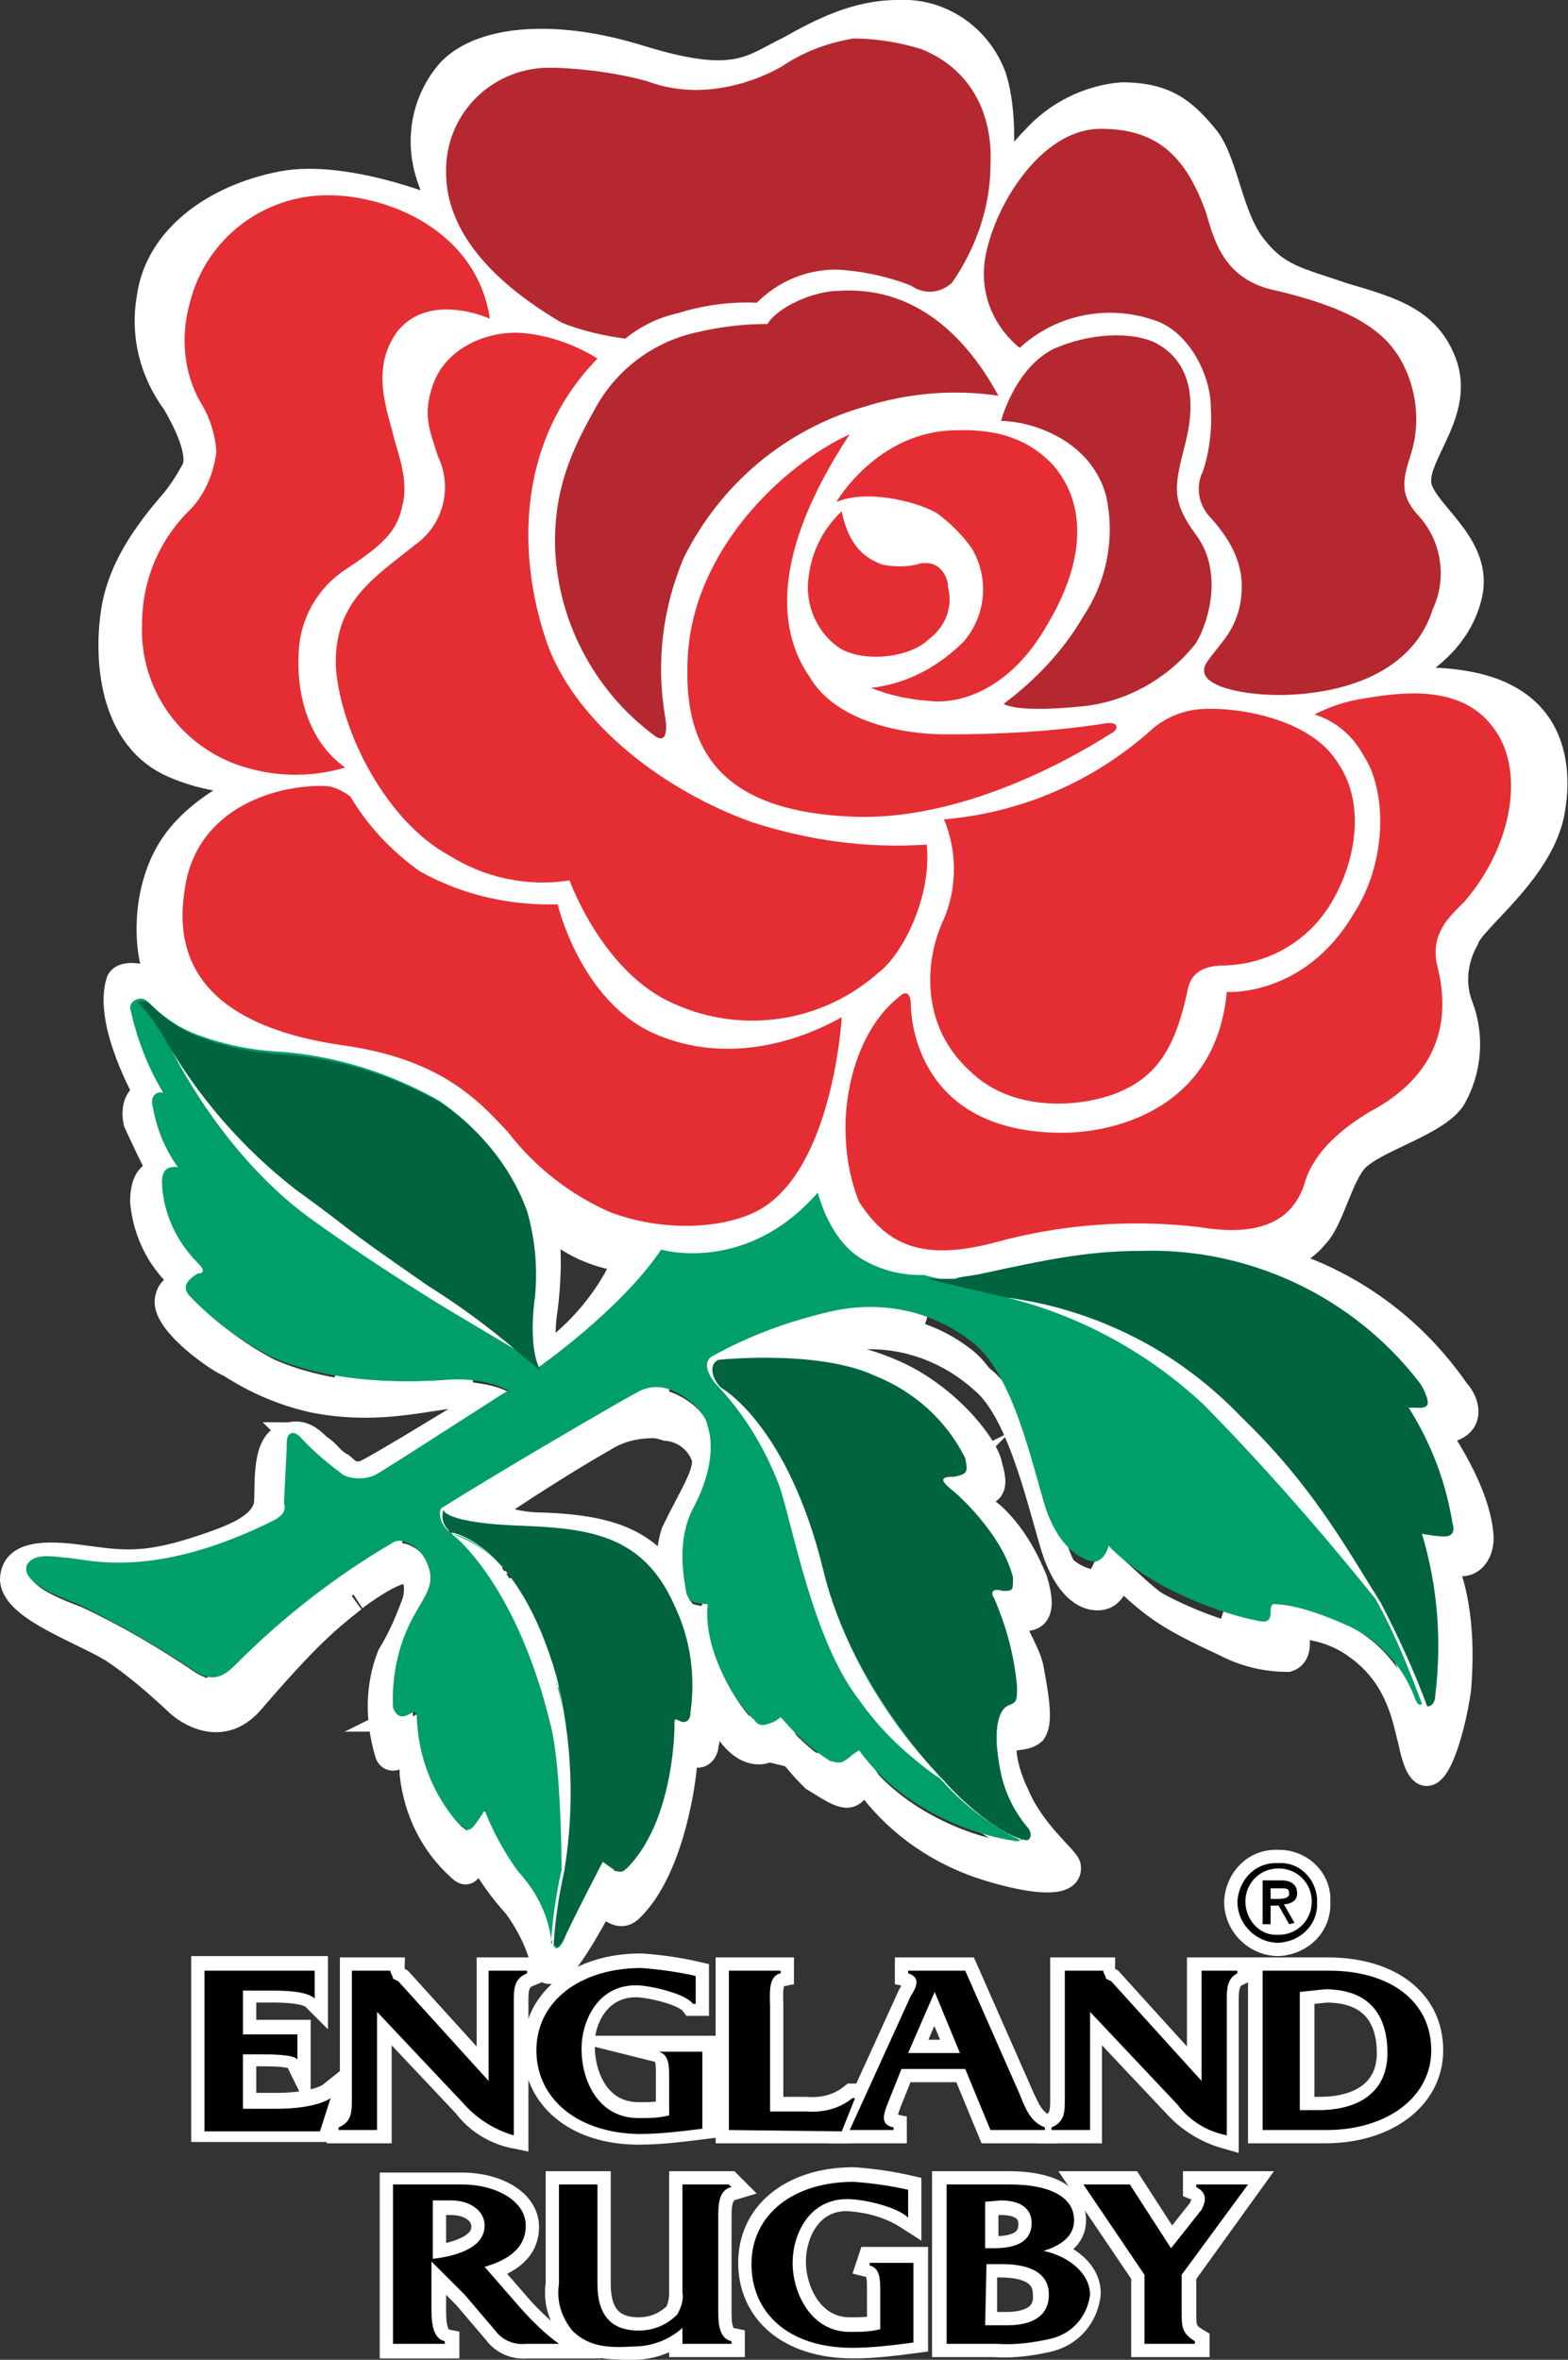 <?xml version="1.0" encoding="utf-8"?>
<!-- Generator: Adobe Illustrator 26.0.2, SVG Export Plug-In . SVG Version: 6.00 Build 0)  -->
<svg version="1.1" id="Calque_1" xmlns="http://www.w3.org/2000/svg" xmlns:xlink="http://www.w3.org/1999/xlink" x="0px" y="0px"
	 width="118.1px" height="177.7px" viewBox="0 0 118.1 177.7" style="enable-background:new 0 0 118.1 177.7;" xml:space="preserve"
	>
<rect x="0" y="0" width="118.1" height="177.7" fill="#333333" stroke="none"/>
<style type="text/css">
	.st0{fill:none;stroke:#FFFFFF;stroke-width:2;stroke-miterlimit:10;}
	.st1{fill:#FFFFFF;}
	.st2{fill:#009E6A;}
	.st3{fill:#B5282F;}
	.st4{fill:#E52E33;}
	.st5{fill:#00643F;}
</style>
<path class="st0" d="M97.1,144.9h0.4l-0.8-1.4c0.4,0,1-0.2,1-0.8c0-0.8-0.6-1-1.2-1h-1.4v3.3h0.6v-1.4h0.6L97.1,144.9z M95.7,143
	v-0.8h0.8c0.4,0,0.6,0,0.6,0.4s-0.6,0.4-1,0.4L95.7,143L95.7,143z"/>
<path class="st0" d="M99.2,143.2c0.1-1.5-1.1-2.8-2.7-2.9c-0.1,0-0.2,0-0.2,0c-1.7-0.1-3,1.2-3.1,2.9l0,0c0,1.7,1.4,3.1,3.1,3.1
	C98,146.2,99.3,144.9,99.2,143.2L99.2,143.2z M93.8,143.2c0-1.3,1-2.5,2.3-2.5c0.1,0,0.1,0,0.2,0c1.4,0,2.5,1.1,2.5,2.5
	s-1.1,2.5-2.5,2.5c-1.3,0-2.5-1-2.5-2.3C93.8,143.3,93.8,143.3,93.8,143.2z"/>
<path class="st0" d="M18.3,158.7v-4.1h1.4c0.6,0,2.5,0,2.7,0.4v-1.9h-4.1v-3.3h2.1c0.8,0,2.7,0,3.3,0.6v-2.1h-8.3v12h8.7l0.8-2.5
	c0,0-1,0.8-4.1,0.8h-2.5C18.3,158.6,18.3,158.7,18.3,158.7z"/>
<path class="st0" d="M38.8,160.8v-10.1c0-0.8,0-1.7,1-2.1v-0.2h-2.9v8.3l-6.8-7.5l-0.4-0.2c0-0.2-0.2-0.4-0.2-0.6h-2.9v9.7
	c0,0.8,0,1.7-1,2.1v0.2h2.9v-8.9l6.6,7C36,159.7,37.3,160.5,38.8,160.8z"/>
<path class="st0" d="M47.9,149.4c1,0,3.7,0.6,4.3,1.4h0.2v-2.1c-1.3-0.3-2.7-0.5-4.1-0.6c-4.6,0-7.9,2.5-7.9,6.2
	c0,3.5,2.9,6.2,7.7,6.2c1.6,0,3.2-0.2,4.8-0.4v-5.8h-3.3c0.8,0.2,0.8,1,0.8,1.9v2.9c-0.8,0.2-1.5,0.2-2.3,0.2
	c-3.1,0-4.3-2.9-4.3-5.2C43.7,152.1,45,149.4,47.9,149.4z"/>
<path class="st0" d="M58.8,148.6v-0.2h-3.9v12h8.5l1-2.5h-0.2c-1,0.8-2.2,1.1-3.5,1H58V151C58,150.3,57.8,148.8,58.8,148.6z"/>
<path class="st0" d="M64,160.4h3.3v-0.2c-1-0.2-0.8-0.8-0.4-1.9l1-2.5h4.8l1.9,4.6h4.1v-0.2c-1-0.4-1.4-1.4-1.9-2.5l-4.1-9.3h-4.3
	v0.2c1,0.2,0.6,1,0.2,1.7L64,160.4z M70.4,150l1.9,4.6h-3.9L70.4,150z"/>
<path class="st0" d="M82,151.5l6.6,7c1,1.1,2.3,1.9,3.7,2.3v-10.1c0-0.8,0-1.7,0.8-2.1v-0.2h-2.7v8.3l-6.8-7.5l-0.4-0.2
	c0-0.2-0.2-0.4-0.2-0.6h-2.9v9.7c0,0.8,0,1.7-1,2.1v0.2H82V151.5z"/>
<path class="st0" d="M100,148.4h-5v12h4.8c4.6,0,7.9-2.5,7.9-6C107.7,150.7,104.6,148.4,100,148.4z M99.4,158.9H98V150l1.9-0.2
	c3.3,0,4.8,1.9,4.8,4.8S102.5,158.9,99.4,158.9z"/>
<path class="st0" d="M39.2,173.9l-2.7-3.1c1.4-0.4,3.1-1.2,3.1-3.1s-2.3-3.1-4.8-3.1h-5.2v12h4v-0.2c-1-0.2-1-1.7-1-2.5v-3.5
	l2.5,2.5l2.3,2.7c0.5,0.7,1.4,1.1,2.3,1h2.5C41.1,175.8,40.1,174.9,39.2,173.9z M32.6,170.1v-4.3H34c1.2,0,2.5,0.6,2.5,1.9
	C36.5,169.3,34.2,169.9,32.6,170.1z"/>
<path class="st0" d="M55.1,164.7l-0.2-0.2h-3.5v8.1c0,0.6-0.1,1.2-0.4,1.7c-0.8,0.8-1.8,1.2-2.9,1.2c-2.1,0-3.1-1.2-3.1-3.5v-7.5
	h-2.9v7.5c-0.2,1.3,0.2,2.5,1,3.5c1.2,1.2,2.9,1.2,4.6,1.2c1.4,0,2.7-0.5,3.7-1.4v1.2h3.7v-0.2c-1-0.2-1-1.4-1-2.3v-7
	C54.1,166.2,54.1,165,55.1,164.7z"/>
<path class="st0" d="M65.5,170.5c0.8,0.2,0.8,1,0.8,1.9v2.9c-0.8,0.2-1.5,0.2-2.3,0.2c-2.9,0-4.3-2.9-4.3-5.2c0-2.1,1.2-4.8,4.1-4.8
	c1.6,0.1,3.2,0.5,4.6,1.4v-2.1c-1.3-0.3-2.7-0.5-4.1-0.6c-4.6,0-7.7,2.5-7.7,6.2c0,3.5,2.7,6.2,7.7,6.2c1.5,0,3.1-0.2,4.6-0.4v-6
	h-3.3L65.5,170.5L65.5,170.5z"/>
<path class="st0" d="M78.5,169.5c1.2-0.4,2.3-1,2.3-2.3c0-1.9-2.1-2.7-4.8-2.7h-4.8v12h3.7c1.4,0.1,2.8-0.1,4.1-0.4
	c1.6-0.4,2.7-1.7,2.9-3.3C82,171.2,80.4,169.9,78.5,169.5z M74.2,165.8h1.2c1.2,0,2.3,0.4,2.3,1.7c0,1.7-1.7,1.9-2.9,1.9h-0.6V165.8
	z M75.8,175.1h-1.7v-4.6h1.2c1.7,0,3.5,0.4,3.5,2.3C78.9,174.5,77.5,175.1,75.8,175.1z"/>
<path class="st0" d="M94,164.5h-3.9v0.2c1,0.4,0.6,1.2,0.4,1.7l-2.3,2.9l-3.1-4.8h-3.5l4.6,6.8v5.2h3.9v-0.2c-1-0.6-1-1-1-2.3v-2.7
	L94,164.5z"/>
<path class="st0" d="M116.8,61.4c0.4-1.9,0.8-6.2-2.7-8.5c-3.7-2.5-10.4-1.4-10.4-1.4s6-1.7,7-7c0.6-3.7-3.7-6-3.9-8.1
	c-0.2-2.3,3.3-5.4,1.9-9.1c-1.2-3.1-3.7-3.9-7.5-5c-3.5-1.2-5-1.4-6.8-3.7s-2.1-6.2-3.5-8.1c-1.7-2.1-3.1-3.3-6.4-3.3
	c-2.5,0.2-4.9,1.4-6.6,3.3c-1.4,1.4-2.4,3.1-2.9,5c0,0,1-6-0.2-9.7c-1.1-3-4-5-7.2-4.8c-3.1,0-5.8,1.4-8.1,2.7
	c-2.9,1.4-4,2.9-11,0.8c-7.2-2.3-12.6-1.4-14.7,1c-1.6,1.9-2.2,4.4-1.7,6.8c0.3,1.4,0.9,2.7,1.7,3.9c0,0-7.5-3.3-12.6-2.3
	s-9.3,4.1-9.9,8.5c-0.5,2.8,0.2,5.6,1.9,7.9c1,1.7,2.1,4.1,1.4,5.2c-0.5,0.9-1,1.7-1.7,2.5c-2.5,2.9-3.9,5.4-4.3,8.1
	c-0.4,2.5-0.6,9.1,4.3,11.4c2.2,1,4.6,1.4,7,1.2c0,0-4.8,1.7-7,5.2s-1.9,8.5-0.6,10.4c-0.8-0.6-2.9-1.2-3.3-0.4
	c-1,3.1,2.1,8.5,2.1,8.5c-0.8,0.2-1,1.2-0.8,2.1c0.6,1.3,1.2,2.6,1.9,3.9c-1.2-0.2-1.4,1.2-1.4,2.1c0.2,2.2,1.2,4.3,2.9,5.8
	c0.4,0.6-0.8,0.4-1,1.4c-0.6,1.7,3.9,4.8,4.6,5c2,1.3,4.1,2.2,6.4,2.7c5.2,1,8.9-0.4,11.4-0.4c1.4,0.2,0.8,1,0.8,1
	c-0.4,0.2-7.5,4.6-8.5,5c-1,0.2-1.2-0.2-1.7-0.6c-0.8-0.4-1-1-1.7-1.4c-0.8-0.8-1.4-1.2-2.5-0.8c-1.7,0.6-1.2,4.1-1.4,5.2
	c-0.4,1.5-2.1,2.3-5.2,3.3c-4.3,1.4-6,1-9.1,0.6S1,117.3,1,119c0.2,2.1,5,3.7,7.5,5.2c1.8,1.2,3.4,2.6,5,4.1c0,0,2.9,2.7,5.4-0.2
	c4.3-5,5.8-6.2,7.7-7.7c-0.6,0.4,2.9-2.3,3.9-2.1c1.4,0.2,0.8,2.3,0.8,2.3c-0.5,1.4-1.1,2.8-1.9,4.1c-0.9,2.3-0.9,4.8-0.2,7.2
	c0.2,1,1.2,0,1.7-0.2c0.2-0.2,0.2,1.4,0.2,1.9c0.3,2.7,1.5,5.2,3.5,7c0.6,0.6,0.6,0.2,1-0.2c0.2-0.3,0.3-0.6,0.4-1
	c0.8,1.5,1.8,2.9,2.9,4.1c0.8,1.1,1.5,2.4,1.9,3.7c0.2,0.8,0.2,1.2,0.6,1.2h0.4c1-0.4,3.5-5.2,3.5-5.2c0.8,0.6,1.4,1.2,2.1,0.6
	c3.3-3.1,4.1-10.4,4.1-11c0-0.8,0.2-1.2,0.6-0.8c0.4,0.2,0.8,0.2,1-0.4c0.3-1.6,0.4-3.2,0.2-4.8l1,2.5c0.6,1.4,1.9,2.9,3.3,2.5
	c0.5-0.2,1-0.5,1.4-0.8c0.6,1.1,1.4,2,2.3,2.9c1,0.6,2.1,1.4,2.7,1.2c0.6-0.2,1-1.4,1-1.4c1.9,2.9,4.7,5.1,7.9,6.4
	c1.9,0.8,7.9,2.5,7.5,0.4c-0.2-0.6-2.7-2.5-3.9-5.4c-0.6-1.2-1.2-3.3-0.8-3.9s1.4-0.2,2.1-0.8c0.4-0.6,0.4-1.7-0.2-4.8
	c-0.2-1.2-2.1-4.1-1.4-3.9c1.7,0.4,2.5,0,1.7-2.7c-0.7-1.7-1.6-3.3-2.9-4.6c-1-1-2.9-1.9-1.9-1.9c1-0.2,2.1,0.2,1.4-2.1
	c-0.2-1.4-3.1-5.2-7.2-7c-2.9-1.3-6-1.7-9.1-1.4c1.7-0.5,3.4-0.9,5.2-1.2c3.8-0.7,7.7,0.5,10.6,3.1c3.1,2.5,4.6,10.4,5.6,13.2
	c1.5,3.9,3.5,3.1,3.5,3.1c0.8-0.2,1.2-1.7,1.2-1.7c2.5,2.3,3.3,3.1,7.9,5.2c1.5,0.8,3.1,1.2,4.8,1.2c1.2-0.4,0.4-2.5,0.4-2.5
	c1.8,0,3.6,0.6,5,1.7c3.1,2.3,3.5,5.6,3.9,7c1.2,6,3.1-0.8,3.5-3.9c0.6-7-1.4-10.1-1.4-10.1c0.5,0.3,1.1,0.5,1.7,0.6
	c0.8,0,1.4-0.8,1.4-1.9c-0.2-3.9-3.9-8.7-3.9-8.7c0.6,0.3,1.2,0.4,1.9,0.4c1.4-0.6,0.8-2.1,0.2-2.7c-3.3-4.8-8.1-8.3-13.7-9.9
	c1.2-0.3,2.3-0.9,3.1-1.9c1.2-1.2,1.9-5,3.3-6c1.7-1.4,5.8-2.5,7-4.3c1.2-2.1,1.4-4.6,0.6-6.8c-0.7-1.7-0.5-3.6,0.4-5.2
	C110.8,69.3,115.8,65.8,116.8,61.4z M50.6,119.2c-1.9-2.9-4.3-4.1-9.7-4.3c-1.5,0-3-0.3-4.3-1c4.6-3.1,7.5-4.8,8.9-5.6
	c1.1-0.7,2.4-1,3.7-1c0.3,0,0.7,0.1,1,0.2c1.3,0.1,2.5,1,2.9,2.3c0.2,1.2-1,2.9-2.3,5.6C50.4,116.6,50.4,117.9,50.6,119.2z
	 M41.7,146.5L41.7,146.5c0.1-1.9,0.4-3.8,0.8-5.6c0,0,0-7.5-0.8-10.8c-1.5-6.3-3.7-10.2-5.4-12.3c1.7,2.2,3.9,6,5.4,12.3
	c0.8,3.3,0.8,10.8,0.8,10.8c0.5-3.1,0.6-6.2,0.2-9.3c0-1.1-0.2-2.1-0.4-3.2c-0.1-0.4-0.1-0.9-0.2-1.3c1,4.5,1.2,9.2,0.4,13.8
	C42.1,142.7,41.8,144.6,41.7,146.5z M34,115.5c1.5,0.5,2.8,1.4,3.8,2.6l0,0C36.8,116.9,35.5,116,34,115.5z M41.9,126.9
	c0-0.1,0-0.2-0.1-0.3v-0.4c-0.8-2.6-1.9-5-3.4-7.3c1.6,2.2,2.7,4.7,3.4,7.3c0.1,0.3,0.1,0.5,0.2,0.8L41.9,126.9z M38.1,118.3
	c0,0.1,0.1,0.1,0.1,0.2C38.2,118.4,38.1,118.4,38.1,118.3z M37.4,117.6l0.2,0.2L37.4,117.6z M40.8,91.5c1.6,1.9,3.9,3,6.4,3.3
	c-1.3,3-3.5,5.6-6.2,7.5c-0.2-1.2-0.2-2.5,0-3.7C41.2,97.1,41.5,93.5,40.8,91.5z M12.5,82.6h-0.2C12.3,82.5,12.4,82.5,12.5,82.6z
	 M40.8,103.3c-0.8-1.4-0.6-4.1-0.4-5.6c0.2-2.2,0-4.3-0.6-6.4c-1.3-3.3-3.5-6.1-6.4-8.1c-1.3-0.9-2.7-1.5-4.2-2
	c1.5,0.5,2.9,1.2,4.2,2c2.9,2,5.2,4.8,6.4,8.1c0.6,2.1,0.8,4.2,0.6,6.4C40.2,99.1,40,101.8,40.8,103.3z M50.2,94.4
	c0.2,0.1,0.4,0.1,0.6,0.1C50.6,94.4,50.4,94.4,50.2,94.4z M62,90c0,0,0.8,3.5,3.3,5c0.8,0.5,1.7,0.9,2.7,1.1c-1-0.1-1.9-0.5-2.7-1.1
	C62.8,93.5,62,90.1,62,90z M15.4,78.2c0.6,0.2,1.2,0.4,1.9,0.6C16.6,78.7,16,78.5,15.4,78.2c-1.5-0.5-2.8-1.3-3.9-2.5l0,0
	C12.5,76.9,13.9,77.8,15.4,78.2z M33.8,104.1c-2.9,0.2-5.8,0.1-8.6-0.3C28,104.2,30.9,104.3,33.8,104.1c0.6-0.1,1.2-0.1,1.8,0
	C35,104,34.4,104,33.8,104.1z M25.9,111.3c0.2,0.1,0.5,0.2,0.7,0.2C26.4,111.5,26.1,111.4,25.9,111.3c-1.2-0.9-2.3-1.8-3.3-2.9
	c-0.2-0.2-0.3-0.2-0.4-0.3c0.2,0,0.3,0.1,0.4,0.3C23.6,109.5,24.7,110.5,25.9,111.3z M29.7,116.3c-4.3,2.5-8.3,5.6-11.8,9.1
	c-0.5,0.7-1.3,1.1-2.2,1.1c1,0.2,1.6-0.5,2.2-1.1C21.4,121.8,25.4,118.8,29.7,116.3c0.2-0.1,0.4-0.1,0.6-0.1
	C30.1,116.2,29.9,116.2,29.7,116.3z M30.2,129.4c0.3,0,0.5-0.1,0.7-0.3C31,129,31,129,31.1,129c-0.1,0-0.1,0-0.2,0.1
	C30.7,129.2,30.4,129.3,30.2,129.4z M35.7,137.6c-0.2,0.2-0.3,0.3-0.5,0.3C35.4,137.9,35.6,137.8,35.7,137.6
	c0.3-0.4,0.6-0.8,0.8-1.2l0,0C36.3,136.8,36,137.2,35.7,137.6L35.7,137.6z M42.5,146.1L42.5,146.1c0.4-1,2.9-5.8,2.9-5.8l0,0
	C45.4,140.3,42.9,145.1,42.5,146.1L42.5,146.1z M45.6,140.5c0.1,0.1,0.1,0.1,0.2,0.1C45.7,140.6,45.7,140.6,45.6,140.5z M47.3,140.7
	L47.3,140.7c3.3-3.3,3.5-9.7,3.5-10.6l0,0C50.8,131,50.6,137.4,47.3,140.7z M52,129.1c0,0.1,0,0.2-0.1,0.3
	C52,129.4,52,129.3,52,129.1c0.3-2.8-0.1-5.6-1.2-8.1c-2.3-5.2-6.2-5.8-11.4-6c-6-0.2-6-1.2-6-1.2c-0.1,0.5,0,1.1,0.4,1.5
	c-0.4-0.4-0.5-1-0.4-1.5c4.6-2.9,13.9-8.3,14.7-8.7c0.6-0.5,1.5-0.6,2.2-0.3c-0.7-0.2-1.5-0.1-2.2,0.3c-0.8,0.4-10.1,5.8-14.7,8.7
	c0,0,0.2,1,6,1.2c5.2,0.2,9.1,0.8,11.4,6c0.9,1.9,1.4,3.9,1.4,6C52.2,127.7,52.1,128.4,52,129.1L52,129.1z M52.8,121
	c0.2,0.1,0.5,0.1,0.7,0.1l0,0C53.3,121.1,53,121.1,52.8,121z M57.5,130.2c0.3,0.1,0.6-0.1,1-0.2c0.2-0.1,0.4-0.2,0.6-0.4l0,0
	c-0.2,0.2-0.4,0.3-0.6,0.4C58.2,130.1,57.8,130.2,57.5,130.2z M64.2,132.7c-0.5,0.3-0.6,0.4-1,0.3C63.6,133,63.9,132.9,64.2,132.7
	c0.2-0.2,0.5-0.4,0.8-0.6l0,0C65,132,64.6,132.3,64.2,132.7z M75.8,138.7c0.3,0.1,0.5,0.1,0.8,0.1l0,0
	C76.3,138.8,76.1,138.8,75.8,138.7z M76.9,138.9c0.1,0,0.3,0,0.3-0.1c-2.3-1.1-4.4-2.7-6.1-4.7l0,0c-3.2-3.2-5.7-7-7.5-11.2v0.1
	c1.8,4.1,4.3,7.9,7.5,11.1c0,0-0.2-0.2-0.6-0.7c0.2,0.2,0.4,0.4,0.6,0.7c1.7,2,3.8,3.6,6.1,4.7l0,0C77.1,138.9,77,138.9,76.9,138.9z
	 M63.5,122.7c0,0.1,0.1,0.1,0.1,0.2l0,0C63.5,122.8,63.5,122.8,63.5,122.7z M64.7,125.2c0,0.1,0.1,0.1,0.1,0.2
	C64.7,125.3,64.7,125.3,64.7,125.2z M65.3,126.3c0.1,0.1,0.2,0.2,0.2,0.4C65.4,126.6,65.3,126.5,65.3,126.3z M65.9,127.4
	c0.1,0.2,0.2,0.3,0.3,0.5C66.2,127.7,66.1,127.5,65.9,127.4z M66.6,128.5c0.2,0.2,0.4,0.5,0.5,0.7C66.9,129,66.7,128.7,66.6,128.5z
	 M67.3,129.5c0.4,0.6,0.9,1.2,1.4,1.8C68.3,130.8,67.8,130.2,67.3,129.5z M68.8,131.5c0.2,0.2,0.4,0.4,0.5,0.7
	C69.2,131.9,69,131.7,68.8,131.5z M69.4,132.3c0.2,0.2,0.3,0.4,0.4,0.5C69.7,132.7,69.6,132.5,69.4,132.3z M70,132.9
	c0.1,0.2,0.3,0.3,0.4,0.4C70.2,133.2,70.1,133.1,70,132.9L70,132.9z M75,131c-0.1,1-0.1,2,0.2,2.9c0.3,1.4,1,2.8,1.9,3.9h0.2v0.2
	l0,0v0.1c-0.1-0.1-0.1-0.2-0.2-0.3l0,0c0-0.1,0-0.1-0.1-0.1l0,0c-0.7-1-1.3-2.1-1.7-3.2c-0.1-0.2-0.1-0.4-0.1-0.6l0,0
	c-0.8-3.7,0-5,0.6-5.2l0,0C75.4,128.9,75,129.6,75,131L75,131z M76.4,127.3L76.4,127.3c0-0.4-0.1-0.7-0.1-1
	C76.4,126.6,76.4,127,76.4,127.3c-0.1-0.8-0.2-1.5-0.3-2.2c-0.3-1.5-0.8-3-1.4-4.4l0,0C75.7,122.8,76.3,125,76.4,127.3L76.4,127.3z
	 M75.8,120h-1.1c0.2-0.1,0.5-0.1,0.7,0H75.8z M76.2,119v0.6c0,0.1,0,0.1-0.1,0.2C76.2,119.5,76.2,119.3,76.2,119
	c-0.6-2.9-3.5-5.8-4.6-6.6c-0.7-0.5-0.8-0.8-0.6-0.9l-0.1,0.1c0,0.2,0.2,0.4,0.6,0.8C72.7,113.2,75.6,116.1,76.2,119L76.2,119z
	 M72.5,111.1c0.3-0.2,0.3-0.4,0.3-0.9c0.1,0.1,0.1,0.3,0.1,0.4C72.9,111,72.8,111.1,72.5,111.1L72.5,111.1z M72.7,109.9L72.7,109.9
	c-1.3-2.6-3.4-4.6-6-5.8C69.3,105.2,71.5,107.3,72.7,109.9L72.7,109.9z M65.9,103.7L65.9,103.7c-1.4-0.6-2.9-1-4.4-1.2
	c1.1,0.1,2.3,0.3,3.4,0.5C65.3,103.3,65.7,103.5,65.9,103.7L65.9,103.7z M58,102.2h1c0.6,0.1,1.3,0.1,1.9,0.2
	c-2.3-0.2-4.5-0.2-6.8,0c0.4,0,1.8-0.2,3.6-0.2H58z M62.8,99.1c-3,0.7-6,1.8-8.7,3.3l0,0c-0.8,0.4-0.4,1.4,0.2,2.1
	c0,0,5,2.7,7.7,13.7c0.1,0.4,0.2,0.8,0.3,1.3c-0.2-0.4-0.3-0.9-0.3-1.3c-2.7-11-7.7-13.7-7.7-13.7c2.1,2.2,3.7,4.8,4.8,7.7
	c1,2.9,2.5,11.6,6,16.1c1.1,1.5,2.4,2.9,3.8,4.1c-1.4-1.3-2.7-2.6-3.8-4.1c-3.5-4.6-5-13.2-6-16.1c-1.1-2.9-2.7-5.5-4.8-7.7
	c-0.6-0.6-1-1.7-0.2-2.1C56.8,100.9,59.8,99.8,62.8,99.1c2.3-0.6,4.7-0.5,7,0.2C67.5,98.6,65.1,98.5,62.8,99.1L62.8,99.1z M82.9,118
	c-0.2,0-0.4,0-0.6-0.1C82.5,118,82.7,118,82.9,118c0.8-0.2,1-1.2,1-1.2l0,0C83.9,116.7,83.7,117.8,82.9,118L82.9,118z M96.3,121.1
	c0,0-0.2,0-0.2,0.6c0,0.8-0.4,0.8-1.2,0.6c-1-0.2-1.9-0.5-2.8-0.8c0.9,0.3,1.9,0.6,2.8,0.8c0.8,0.2,1.2,0.2,1.2-0.6
	C96.1,121.1,96.3,121.1,96.3,121.1c1.3,0,2.5,0.3,3.7,0.8C98.8,121.4,97.6,121.1,96.3,121.1L96.3,121.1z M108.1,127.7
	c0,0.4-0.2,0.8-0.6,0.8c-0.1,0.1-0.1,0.1-0.2,0.1c0.1,0,0.1,0,0.2-0.1c-1-2.7-2.2-5.3-3.5-7.9c-4.1-5.1-8.4-10-13-14.7
	c-4.2-4-9.4-6.9-15.1-8.3c-1-0.2-6-1.4-6-1.4l0,0c0,0,5,1.2,6,1.4l0,0c5.7,1.4,10.9,4.3,15.1,8.3c4.6,4.6,9,9.5,13,14.7l0,0
	c1.4,2.5,2.5,5.2,3.5,7.9C107.9,128.5,108.1,128.1,108.1,127.7c0.1-1.2,0.2-2.4,0.2-3.5l0,0C108.3,125.4,108.3,126.5,108.1,127.7
	L108.1,127.7z M108.7,115.7c-0.6,0-1.1-0.1-1.7-0.2c0.6,2.1,1,4.2,1.1,6.4c-0.2-2.2-0.6-4.3-1.2-6.4
	C107.5,115.6,108.1,115.7,108.7,115.7c0.2,0,0.5-0.1,0.6-0.3C109.3,115.6,109.1,115.7,108.7,115.7L108.7,115.7z M108.3,123.8
	L108.3,123.8z M108.3,122.8L108.3,122.8z M106.9,106h-0.8c1.7,2.7,2.8,5.6,3.3,8.7l0,0c-0.5-3.1-1.6-6-3.3-8.7c0.8,0,1.2,0,1.4-0.2
	l0,0C107.3,106,107.3,106,106.9,106L106.9,106z M106.9,104.1c0.2,0.3,0.4,0.6,0.5,0.9C107.3,104.7,107.1,104.4,106.9,104.1
	c-2.8-3.6-6.5-6.4-10.7-8.1C100.4,97.7,104.1,100.5,106.9,104.1L106.9,104.1z"/>
<path d="M93.2,143.2c0.1-1.7,1.4-3,3.1-2.9l0,0c1.5-0.1,2.8,1.1,2.9,2.7c0,0.1,0,0.2,0,0.2c0.1,1.7-1.2,3-2.9,3.1l0,0
	C94.6,146.3,93.2,144.9,93.2,143.2z M93.8,143.2c0,1.3,1,2.5,2.3,2.5c0.1,0,0.1,0,0.2,0c1.4,0,2.5-1.1,2.5-2.5s-1.1-2.5-2.5-2.5
	S93.8,141.8,93.8,143.2z M97.1,144.9l-0.8-1.4h-0.6v1.4h-0.6v-3.3h1.4c0.6,0,1.2,0.2,1.2,1c0,0.6-0.6,0.8-1,0.8l0.8,1.4L97.1,144.9z
	 M95.7,143h0.4c0.4,0,1,0,1-0.4s-0.2-0.4-0.6-0.4h-0.8V143L95.7,143z"/>
<path d="M15.4,160.4v-12h8.3v2.1l0,0c-0.6-0.6-2.5-0.6-3.3-0.6h-2.1v3.3h4.1v1.9l0,0c-0.2-0.4-2.1-0.4-2.7-0.4h-1.4v4.1h2.5
	c3.1,0,4.1-0.8,4.1-0.8l0,0l-0.8,2.5h-8.7C15.4,160.5,15.4,160.4,15.4,160.4z"/>
<path d="M35,158.5l-6.6-7v8.9h-2.9v-0.2c1-0.4,1-1.2,1-2.1v-9.7h2.9c0,0.2,0.2,0.4,0.2,0.6l0.4,0.2l6.8,7.5v-8.3h2.9v0.2
	c-1,0.4-1,1.2-1,2.1v10.1C37.3,160.4,36,159.6,35,158.5z"/>
<path d="M40.4,154.4c0-3.7,3.3-6.2,7.9-6.2c1.4,0.1,2.8,0.3,4.1,0.6v2.1h-0.2c-0.6-0.8-3.3-1.4-4.3-1.4c-2.9,0-4.1,2.7-4.1,4.8
	c0,2.3,1.2,5.2,4.3,5.2c0.8,0,1.5,0,2.3-0.2v-2.9c0-0.8,0-1.7-0.8-1.9h3.3v5.8c-1.6,0.2-3.2,0.4-4.8,0.4
	C43.3,160.6,40.4,157.9,40.4,154.4L40.4,154.4z"/>
<path d="M54.9,160.4v-12h3.9v0.2c-1,0.2-0.8,1.7-0.8,2.5v7.9h2.7c1.3,0.1,2.5-0.2,3.5-1h0.2l-1,2.5L54.9,160.4L54.9,160.4z"/>
<path d="M74.6,160.4l-1.9-4.6h-4.8l-1,2.5c-0.4,1-0.6,1.7,0.4,1.9v0.2H64l4.6-10.1c0.4-0.6,0.8-1.4-0.2-1.7v-0.2h4.3l4.1,9.3
	c0.4,1,0.8,2.1,1.9,2.5v0.2L74.6,160.4z M68.4,154.6h3.9l-1.9-4.6L68.4,154.6z"/>
<path d="M88.7,158.5l-6.6-7v8.9h-2.9v-0.2c1-0.4,1-1.2,1-2.1v-9.7h2.9c0,0.2,0.2,0.4,0.2,0.6l0.4,0.2l6.8,7.5v-8.3h2.7v0.2
	c-0.8,0.4-0.8,1.2-0.8,2.1v10.1C90.9,160.5,89.6,159.7,88.7,158.5z"/>
<path d="M95.1,160.4v-12h5c4.6,0,7.7,2.3,7.7,6c0,3.5-3.3,6-7.9,6H95.1z M99.8,149.8l-1.9,0.2v8.9h1.4c3.1,0,5.2-1.4,5.2-4.3
	S103.1,149.8,99.8,149.8L99.8,149.8z"/>
<path d="M39.6,176.5c-0.9,0.1-1.8-0.3-2.3-1l-2.3-2.7l-2.5-2.5v3.5c0,0.8,0,2.3,1,2.5v0.2h-3.9v-12h5.2c2.5,0,4.8,1.2,4.8,3.1
	s-1.7,2.7-3.1,3.1l2.7,3.1c0.9,1,1.8,1.9,2.9,2.7L39.6,176.5z M32.6,170.1c1.7-0.2,3.9-0.8,3.9-2.5c0-1.2-1.2-1.9-2.5-1.9h-1.4
	V170.1z"/>
<path d="M43.1,175.5c-0.8-1-1.2-2.2-1-3.5v-7.5H45v7.5c0,2.3,1,3.5,3.1,3.5c1.1,0,2.1-0.4,2.9-1.2c0.3-0.5,0.5-1.1,0.4-1.7v-8.1h3.5
	l0.2,0.2c-1,0.2-1,1.4-1,2.3v7c0,0.8,0,2.1,1,2.3v0.2h-3.7v-1.2c-1,0.9-2.3,1.4-3.7,1.4C46,176.8,44.4,176.8,43.1,175.5z"/>
<path d="M56.6,170.5c0-3.7,3.1-6.2,7.7-6.2c1.4,0.1,2.8,0.3,4.1,0.6v2.1l0,0c-0.8-0.8-3.3-1.4-4.6-1.4c-2.9,0-4.1,2.7-4.1,4.8
	c0,2.3,1.4,5.2,4.3,5.2c0.8,0,1.5,0,2.3-0.2v-2.9c0-0.8,0-1.7-0.8-1.9v-0.2h3.3v6c-1.5,0.2-3.1,0.4-4.6,0.4
	C59.3,176.8,56.6,174.1,56.6,170.5z"/>
<path d="M74.4,176.5h-3.1v-12h4.8c2.7,0,4.8,0.8,4.8,2.7c0,1.2-1,1.9-2.3,2.3c1.9,0.4,3.5,1.7,3.5,3.3c-0.2,1.6-1.3,2.9-2.9,3.3
	c-1.3,0.3-2.7,0.5-4.1,0.4H74.4z M74.2,175.1h1.7c1.7,0,3.1-0.6,3.1-2.3c0-1.9-1.9-2.3-3.5-2.3h-1.2L74.2,175.1L74.2,175.1z
	 M74.2,165.8v3.5h0.6c1.2,0,2.9-0.2,2.9-1.9c0-1.2-1-1.7-2.3-1.7L74.2,165.8L74.2,165.8z"/>
<path d="M86.2,176.5v-5.2l-4.6-6.8h3.5l3.1,4.8l2.3-2.9c0.2-0.4,0.6-1.2-0.4-1.7v-0.2H94l-5,6.8v2.7c0,1.2,0,1.7,1,2.3v0.2
	L86.2,176.5L86.2,176.5z"/>
<path class="st1" d="M40.6,147.1c-0.3-1.4-1-2.6-1.9-3.7c-1.1-1.3-2-2.7-2.9-4.1c-0.1,0.4-0.2,0.7-0.4,1c-0.4,0.4-0.4,0.8-1,0.2
	c-2-1.8-3.2-4.3-3.5-7c0-0.4,0-2.1-0.2-1.9c-0.4,0.2-1.4,1.2-1.7,0.2c-0.7-2.4-0.7-4.9,0.2-7.2c1-2.1,1.4-2.9,1.9-4.1
	c0,0,0.6-2.1-0.8-2.3c-1-0.2-4.6,2.5-3.9,2.1c-1.9,1.4-3.3,2.7-7.7,7.7c-2.5,2.9-5.4,0.2-5.4,0.2c-1.5-1.5-3.2-2.9-5-4.1
	c-2.5-1.4-7.2-3.1-7.5-5.2c0-1.7,1.7-2.1,4.8-1.7s4.8,0.8,9.1-0.6c3.1-1,4.8-1.9,5.2-3.3c0.2-1-0.2-4.6,1.4-5.2c1-0.4,1.7,0,2.5,0.8
	c0.6,0.4,0.8,1,1.7,1.4c0.4,0.6,1.1,0.8,1.7,0.6c1-0.4,8.1-4.8,8.5-5c0,0,0.6-0.8-0.8-1c-2.5,0-6.2,1.4-11.4,0.4
	c-2.3-0.5-4.5-1.4-6.4-2.7c-0.6-0.2-5.2-3.3-4.6-5c0.2-1,1.4-0.8,1-1.4c-1.6-1.5-2.7-3.6-2.9-5.8c0-0.8,0.2-2.3,1.4-2.1
	c0,0-1.4-2.7-1.9-3.9c-0.2-0.8,0-1.9,0.8-2.1c0,0-3.1-5.4-2.1-8.5c0.4-0.8,2.5-0.2,3.3,0.4l0,0c-1.2-1.9-1.7-6.8,0.6-10.4
	s7-5.2,7-5.2c-2.4,0.2-4.8-0.2-7-1.2c-5-2.3-4.8-8.9-4.3-11.4c0.4-2.7,1.9-5.2,4.3-8.1c0.6-0.8,1.2-1.7,1.7-2.5
	c0.6-1-0.4-3.5-1.4-5.2c-1.6-2.2-2.2-5-1.8-7.7c0.6-4.3,4.8-7.5,9.9-8.5s12.6,2.3,12.6,2.3c-0.7-1.2-1.2-2.5-1.6-3.9
	c-0.5-2.4,0.1-4.9,1.7-6.8c2.1-2.5,7.5-3.3,14.7-1c7,2.1,8.1,0.6,11-0.8c2.3-1.2,5-2.7,8.1-2.7c3.2-0.2,6.1,1.8,7.2,4.8
	C76,9.5,75,15.5,75,15.5c0.5-1.9,1.5-3.6,2.9-5c1.7-1.9,4.1-3.1,6.6-3.3c3.3,0,4.8,1.2,6.4,3.3c1.4,1.9,1.9,5.8,3.5,8.1
	c1.9,2.3,3.3,2.5,6.8,3.7c3.7,1,6.2,1.9,7.5,5c1.4,3.7-2.1,6.8-1.9,9.1c0.2,2.1,4.6,4.3,3.9,8.1c-1,5.4-7,7-7,7s6.6-1,10.4,1.4
	c3.5,2.3,3.1,6.6,2.7,8.5c-1,4.3-6,7.9-6.6,9.3c-0.9,1.6-1.1,3.5-0.4,5.2c0.8,2.2,0.6,4.7-0.6,6.8c-1.2,1.9-5.4,2.9-7,4.3
	c-1.4,1-2.1,4.8-3.3,6c-0.8,0.9-1.9,1.6-3.1,1.9c5.5,1.7,10.4,5.2,13.7,9.9c0.6,0.6,1.2,2.1-0.2,2.7c-0.7,0-1.3-0.2-1.9-0.4
	c0,0,3.7,4.8,3.9,8.7c0,1-0.6,1.9-1.4,1.9c-0.6-0.1-1.2-0.3-1.7-0.6c0,0,2.1,3.1,1.4,10.1c-0.4,3.1-2.3,9.9-3.5,3.9
	c-0.4-1.4-0.8-4.8-3.9-7c-1.4-1.1-3.2-1.7-5-1.7c0,0,0.8,2.1-0.4,2.5c-0.6,0.2-3.3-0.4-4.8-1.2c-4.6-2.1-5.4-2.9-7.9-5.2
	c0,0-0.4,1.4-1.2,1.7c0,0-2.1,0.8-3.5-3.1c-1-2.9-2.5-10.8-5.6-13.2c-2.9-2.6-6.8-3.8-10.6-3.1c-1.8,0.3-3.5,0.7-5.2,1.2
	c3.1-0.3,6.2,0.2,9.1,1.4c4.1,1.9,7,5.6,7.2,7c0.6,2.3-0.4,1.9-1.4,2.1c-1,0,0.8,0.8,1.9,1.9c1.3,1.3,2.3,2.9,2.9,4.6
	c0.8,2.7,0,3.1-1.7,2.7c-0.6-0.2,1.2,2.7,1.4,3.9c0.6,3.1,0.6,4.1,0.2,4.8c-0.6,0.6-1.7,0.2-2.1,0.8s0.2,2.7,0.8,3.9
	c1.2,2.9,3.7,4.8,3.9,5.4c0.4,2.1-5.6,0.4-7.5-0.4c-3.7-1.9-5.2-2.9-7.9-6.4c0,0-0.4,1.2-1,1.4s-1.7-0.6-2.7-1.2
	c-0.8-0.9-1.6-1.9-2.3-2.9c-0.4,0.3-0.9,0.6-1.4,0.8c-1.4,0.4-2.7-1-3.3-2.5l-1-2.5c0.2,1.6,0.1,3.2-0.2,4.8c-0.2,0.6-0.6,0.6-1,0.4
	c-0.4-0.4-0.6,0-0.6,0.8c0,0.6-0.8,7.9-4.1,11c-0.6,0.6-1.2,0-2.1-0.6c0,0-2.5,4.8-3.5,5.2h-0.4C40.8,148.4,40.8,148,40.6,147.1z
	 M42.5,146.1c0.4-1,2.9-5.8,2.9-5.8c0.1,0,0.2,0.1,0.2,0.2c0.4,0.2,0.6,0.4,0.8,0.4H47c0-0.1,0.1-0.2,0.2-0.2
	c3.3-3.3,3.5-9.7,3.5-10.6v-0.6h0.2l0.2,0.2h0.4c0.2,0,0.4-0.2,0.4-0.6c0.1-0.7,0.2-1.4,0.2-2.1c0-2.1-0.5-4.1-1.4-6
	c-2.3-5.2-6.2-5.8-11.4-6c-5.8-0.2-6-1.2-6-1.2l0,0c4.6-2.9,13.9-8.3,14.7-8.7c0.8-0.5,1.8-0.6,2.7-0.2c1,0.4,2.5,1.4,2.7,2.7
	c0.4,1.2,0.4,3.3-1,6c-1.4,2.5-0.8,5.4-0.6,6.6c0.1,0.2,0.2,0.4,0.4,0.6c0.4,0.1,0.8,0.2,1.2,0.2c-0.4,4.1,2.9,8.3,3.5,8.7
	c0.4,0.6,0.8,0.4,1.4,0.2c0.2-0.1,0.4-0.2,0.6-0.4c1.1,1.3,2.3,2.4,3.7,3.3c0.8,0.2,0.8,0.2,1.4-0.2c0.2-0.2,0.5-0.4,0.8-0.6
	c3.7,5.2,9.9,6.6,11.6,6.8c0.6,0.2,0.8-0.2,0.6-0.8l0,0v-0.2h-0.2c-0.8-1.2-1.5-2.5-1.9-3.9c-0.3-0.9-0.3-1.9-0.2-2.9
	c0-1.4,0.4-2.1,0.8-2.3c0.4-0.1,0.7-0.6,0.6-1v-0.4c-0.1-2.3-0.7-4.5-1.7-6.6c-0.4-0.4-0.2-0.6,0-0.6h1c0.2,0,0.4-0.2,0.4-0.4v-0.6
	c-0.6-2.9-3.5-5.8-4.6-6.6c-0.4-0.4-0.6-0.6-0.6-0.8s0.4-0.2,0.8-0.2c0.6-0.2,1-0.2,1-0.6c0-0.2-0.2-0.4-0.2-0.8
	c-1.4-2.8-3.8-5-6.8-6.2c-0.3-0.2-0.6-0.4-1-0.6c-1.9-0.4-3.9-0.6-5.8-0.8h-1.2c-1.2,0-2.5,0.1-3.7,0.2c2.7-1.5,5.7-2.6,8.7-3.3
	c3.7-0.9,7.6-0.2,10.6,2.1c3.3,2.3,4.8,9.7,5.8,12.8c1.4,3.9,3.7,3.9,3.7,3.9c0.8-0.2,1-1.2,1-1.2c3.1,3.3,8.9,5.2,11,5.6
	c0.8,0.2,1.2,0.2,1.2-0.6c0-0.6,0.2-0.6,0.2-0.6c1,0,2.7,0.2,5.8,1.7c2.2,1.1,3.9,2.9,4.8,5.2c0.2,0.6,0.4,0.8,0.6,0.6l0,0
	c0.4,0,0.6-0.4,0.6-0.8c0.2-1.2,0.2-2.3,0.2-3.5c0-2.9-0.4-5.9-1.2-8.7c0.6,0.1,1.1,0.2,1.7,0.2s0.6-0.2,0.6-0.6v-0.4
	c-0.5-3.1-1.6-6-3.3-8.7h0.8c0.4,0,0.4,0,0.6-0.2V106c-0.1-0.5-0.3-1-0.6-1.4c-5-6.5-12.9-10.2-21.1-9.9c-4,0.1-8,0.6-11.8,1.7
	c-0.8,0.2-1.4,0.2-2.1,0.4h-1.6c-1.7,0.1-3.5-0.3-5-1.2c-2.5-1.4-3.3-5-3.3-5c-5.4,6.2-11.8,4.3-11.8,4.3c-3.1,4.6-9.3,8.9-9.3,8.9
	c-0.8-1.4-0.6-4.1-0.4-5.6c0.2-2.2,0-4.3-0.6-6.4c-1.3-3.3-3.5-6.1-6.4-8.1c-3.1-2.1-8.5-3.5-12-3.7c-2-0.1-4.1-0.5-6-1.2
	c-1.5-0.5-2.8-1.3-3.9-2.5c-0.6-0.6-1.2-0.8-1.2-0.2c0.5,2.3,1.3,4.4,2.5,6.4c-0.6-0.2-1,0.4-0.8,1c0.3,1.7,0.9,3.2,1.9,4.6
	c-1.2-0.2-1.2,0.8-1.2,1.2c0.1,2.3,1.1,4.4,2.7,6c0.6,0.6,0.4,0.8,0,0.8c-1.2,0.6-1,1.2-0.6,1.7c1.8,1.8,3.9,3.4,6.2,4.6
	c4.8,2.1,10.8,1.9,13.2,1.7c1.6-0.1,3.2,0.1,4.6,0.8c-0.4,0.2-9.3,6-10.1,6.4c-0.7,0.3-1.6,0.3-2.3,0c-1.2-0.9-2.3-1.8-3.3-2.9
	c-0.6-0.6-1-0.2-1,0.4c0,0.8-0.2,3.7-0.2,4.6c0.2,0.8-0.4,1-0.6,1.2c-9.5,4.8-14.5,2.9-15.9,2.9c-1.4-0.2-2.5-0.2-2.9,0.6
	c-0.2,0.8,0.6,1.7,3.9,2.9c3,1.4,5.9,3.1,8.7,5c1.7,1,2.5,0.2,3.3-0.6c3.5-3.5,7.5-6.6,11.8-9.1c0.3-0.1,0.5-0.1,0.8,0
	c0.8,0.3,1.4,0.9,1.7,1.7c0.6,1.7-0.4,2.5-1.4,4.6c-0.9,1.9-1.3,4.1-1.2,6.2c0.4,1,1,0.6,1.4,0.4c0.2-0.2,0.4,0,0.4,0.4
	c0.2,2.9,1.2,5.7,3.1,7.9c0.8,0.6,0.8,0.6,1.2,0.2c0.3-0.4,0.6-0.8,0.8-1.2c0.6,1.6,1.5,3.2,2.5,4.6c1.3,1.4,2.1,3.1,2.5,5
	c0,0.2,0.2,0.4,0.2,0.6l0,0C41.9,146.7,42.1,146.7,42.5,146.1L42.5,146.1z M45.4,108.2c-1.4,0.8-4.3,2.5-8.9,5.6
	c1.3,0.7,2.8,1,4.3,1c5.4,0.2,7.9,1.4,9.7,4.3c-0.2-1.3-0.2-2.6,0.2-3.9c1.2-2.7,2.5-4.3,2.3-5.6c-0.4-1.3-1.6-2.2-2.9-2.3
	c-0.3-0.1-0.7-0.2-1-0.2C47.8,107.2,46.5,107.6,45.4,108.2z M41,98.5c-0.2,1.2-0.2,2.5,0,3.7c2.7-1.9,4.9-4.5,6.2-7.5
	c-2.5-0.2-4.8-1.4-6.4-3.3C41.5,93.5,41.2,97.1,41,98.5z"/>
<path class="st2" d="M41.7,146.5c0.2,0.2,0.4,0.2,0.8-0.4c-0.2,0.4-0.4,0.6-0.6,0.6C41.8,146.7,41.7,146.6,41.7,146.5L41.7,146.5z
	 M41.5,145.9c-0.3-1.9-1.2-3.6-2.5-5c-1-1.4-1.9-3-2.5-4.6c-0.2,0.4-0.5,0.8-0.8,1.2c-0.4,0.4-0.4,0.4-1.2-0.2c-1.9-2.2-3-5-3.1-7.9
	c0-0.4-0.2-0.6-0.4-0.4c-0.4,0.2-1,0.6-1.4-0.4c-0.1-2.1,0.3-4.3,1.2-6.2c1-2.1,2.1-2.9,1.4-4.6c-0.3-0.8-0.9-1.4-1.7-1.7
	c-0.3-0.1-0.5-0.1-0.8,0c-4.3,2.5-8.3,5.6-11.8,9.1c-0.8,0.8-1.7,1.7-3.3,0.6c-2.8-1.9-5.7-3.5-8.7-5c-3.3-1.2-4.1-2.1-3.9-2.9
	c0.4-0.8,1.4-0.8,2.9-0.6c1.4,0,6.4,1.9,15.9-2.9c0.2-0.2,0.8-0.4,0.6-1.2c0-0.8,0.2-3.7,0.2-4.6c0-0.6,0.4-1,1-0.4
	c1,1.1,2.1,2,3.3,2.9c0.7,0.3,1.6,0.3,2.3,0c0.8-0.4,9.7-6.2,10.1-6.4c-1.4-0.7-3-0.9-4.6-0.8c-2.5,0.2-8.5,0.4-13.2-1.7
	c-2.3-1.2-4.4-2.7-6.2-4.6c-0.4-0.4-0.6-1,0.6-1.7c0.4,0,0.6-0.2,0-0.8c-1.6-1.6-2.6-3.7-2.7-6c0-0.4,0-1.4,1.2-1.2
	c-1-1.4-1.6-2.9-1.9-4.6c-0.2-0.6,0.2-1.2,0.8-1c-1.2-2-2-4.1-2.5-6.4c0-0.4,0.4-0.7,0.8-0.7c0.2,0,0.4,0.1,0.6,0.3
	c1.1,1.1,2.4,2,3.9,2.5c1.9,0.7,4,1.1,6,1.2c4.2,0.3,8.3,1.6,12,3.7c2.9,2,5.2,4.8,6.4,8.1c0.6,2.1,0.8,4.2,0.6,6.4
	c-0.2,1.4-0.4,4.1,0.4,5.6c0,0,6.2-4.3,9.3-8.9c0,0,6.4,1.9,11.8-4.3c0,0,0.8,3.5,3.3,5c1.5,0.9,3.2,1.3,5,1.2h-0.4c0,0,5,1.2,6,1.4
	c5.7,1.4,10.9,4.3,15.1,8.3c4.6,4.7,8.9,9.6,13,14.7c1.4,2.5,2.5,5.2,3.5,7.9c-0.2,0.2-0.4,0-0.6-0.6c-0.9-2.3-2.6-4.1-4.8-5.2
	c-3.1-1.4-4.8-1.7-5.8-1.7c0,0-0.2,0-0.2,0.6c0,0.8-0.4,0.8-1.2,0.6c-2.1-0.4-7.9-2.3-11-5.6c0,0-0.2,1-1,1.2c0,0-2.3,0-3.7-3.9
	c-1-3.1-2.5-10.6-5.8-12.8c-3-2.3-6.9-3-10.6-2.1c-3,0.7-6,1.8-8.7,3.3c1.2-0.1,2.5-0.2,3.7-0.2c-1.2,0-2.5,0.1-3.7,0.2
	c-0.8,0.4-0.4,1.4,0.2,2.1c2.1,2.2,3.7,4.8,4.8,7.7c1,2.9,2.5,11.6,6,16.1c1.6,2.3,3.7,4.3,6,5.8c1.7,2,3.8,3.6,6.2,4.8
	c0.2-0.2,0.2-0.4,0-0.8c0.2,0.6,0,1-0.6,0.8c-1.7-0.2-7.9-1.7-11.6-6.8c-0.3,0.2-0.6,0.4-0.8,0.6c-0.6,0.4-0.6,0.4-1.4,0.2
	c-1.4-0.9-2.6-2-3.7-3.3c-0.2,0.2-0.4,0.3-0.6,0.4c-0.6,0.2-1,0.4-1.4-0.2c-0.6-0.4-3.9-4.6-3.5-8.7c-0.4,0-0.8-0.1-1.2-0.2
	c-0.2-0.2-0.3-0.4-0.4-0.6c-0.2-1.2-0.8-4.1,0.6-6.6c1.4-2.7,1.4-4.8,1-6c-0.2-1.2-1.7-2.3-2.7-2.7c-0.9-0.4-1.9-0.3-2.7,0.2
	c-0.8,0.4-10.1,5.8-14.7,8.7c-0.2,0.6,0.1,1.3,0.6,1.7c0,0,5,3.5,7.7,14.7c0.8,3.3,0.8,10.8,0.8,10.8c-0.4,1.8-0.7,3.7-0.8,5.6
	C41.7,146.3,41.5,146.1,41.5,145.9z M46.4,140.9L46.4,140.9z M47,140.9L47,140.9z M45.4,140.3c0.1,0,0.2,0.1,0.2,0.2
	C45.6,140.4,45.5,140.3,45.4,140.3z M77.3,137.8L77.3,137.8z M77.1,137.8c-0.8-1.2-1.5-2.5-1.9-3.9c-0.3-0.9-0.3-1.9-0.2-2.9
	c-0.1,1-0.1,2,0.2,2.9C75.5,135.3,76.2,136.7,77.1,137.8z M63,121.5c1.9,4.7,4.6,8.9,8.1,12.6C67.6,130.5,64.8,126.2,63,121.5z
	 M42.1,127.1c-0.2-0.2-0.2-0.2-0.2-0.4c0.5,1.6,0.7,3.3,0.8,5C42.6,130.2,42.4,128.6,42.1,127.1z M51.4,129.8L51.4,129.8z
	 M50.8,129.6L50.8,129.6z M76.4,127.3c-0.1-2.3-0.7-4.5-1.7-6.6c-0.4-0.4-0.2-0.6,0-0.6c-0.2,0-0.4,0.2,0,0.6
	C75.7,122.8,76.3,125,76.4,127.3L76.4,127.3z M75.4,120L75.4,120z M75,120L75,120z M34,115.5c0,0,1.9,0.2,3.9,2.7
	C36.9,116.9,35.5,116,34,115.5z M54.3,104.5c0,0,5,2.7,7.7,13.7C59.3,107.2,54.3,104.5,54.3,104.5z M72.7,109.9
	c-1.4-2.8-3.8-5-6.8-6.2c-0.3-0.2-0.6-0.4-1-0.6c0.4,0.2,0.7,0.4,1,0.6C68.9,104.8,71.3,107,72.7,109.9c0,0.4,0.2,0.6,0.2,0.8
	C72.9,110.5,72.7,110.3,72.7,109.9z M106,106L106,106z M58,102.2L58,102.2z M71.7,96.2L71.7,96.2z"/>
<path class="st1" d="M90.9,106c-4.2-4-9.4-6.9-15.1-8.3c6.7,0.9,12.9,4,17.6,8.9c5.4,5.2,7.9,9.7,10.6,14.1
	C99.9,115.6,95.5,110.7,90.9,106z"/>
<path class="st1" d="M41.7,130.2C39,119,34,115.5,34,115.5c1.5,0.5,2.9,1.4,3.9,2.7c1.8,2.4,3.1,5.2,3.9,8.1v0.4
	c0,0.2,0,0.2,0.2,0.4c0.3,1.5,0.5,3.1,0.6,4.6c0.4,3.1,0.3,6.2-0.2,9.3C42.4,141,42.5,133.5,41.7,130.2z"/>
<path class="st1" d="M12.5,78.2c2.5,4.4,5.9,8.3,9.9,11.4c6.2,4.3,1.7,1.4,9.9,7.2c5.4,3.5,6.8,5,6.8,5l-5.2-3.1c0,0-5.2-3.1-10.6-7
	C16.2,86.5,12.5,78.2,12.5,78.2z"/>
<path class="st1" d="M65.1,128.3c-3.5-4.6-5-13.2-6-16.1c-1.1-2.9-2.7-5.5-4.8-7.7c0,0,5,2.7,7.7,13.7c0.3,1.1,0.6,2.2,1,3.3
	c1.8,4.7,4.5,9,8.1,12.6C71.1,134.1,68.4,132.7,65.1,128.3z"/>
<path class="st3" d="M69.4,3.7c3.5,1.4,5.4,4.6,5.2,8.7c0,3.2-1.1,6.3-2.9,8.9c-0.9,0.8-2.1,0.9-3.1,0.2c-1.8-0.7-3.7-1.1-5.6-1.2
	c-2.3,0-4.4,0.9-6,2.5c-2-0.1-4.1,0.2-6,0.8c-1.4,0.3-2.8,1-3.9,1.9c-1.6-0.2-3.3-0.6-4.8-1.2c-2.7-1.6-8.7-5.5-8.7-11.3
	c-0.1-4.3,3.3-7.8,7.6-7.9c0.2,0,0.5,0,0.7,0c2.3,0.1,4.6,0.4,6.8,1c1.6,0.6,3.3,0.8,5,0.6c1.8-0.2,3.6-0.8,5.2-1.7
	c1.6-1.1,3.5-1.8,5.4-2.1C66,2.9,67.8,3.2,69.4,3.7z"/>
<path class="st3" d="M82.9,9.7c4.3,0,6.4,2.1,7.9,6.2c0.6,1.9,1.2,5.2,5.4,6c5,1.2,7.9,2.7,9.3,5.2c1.2,2.1,1.5,4.7,0.8,7
	c-0.6,1.9-1,3.1,0.6,4.8c1.7,1.9,2.1,4.7,1,7c-1,3.3-4.3,6-10.4,6.4c-2.9,0.2-7-0.4-6.8-1.9c0-0.4,0.4-0.8,1.4-2.1
	c0.8-1,1.3-2.2,1.4-3.5c0.2-2.1-0.6-3.9-2.3-5.8c-0.9-0.9-1.2-2.3-0.6-3.5c0.5-1.5,0.7-3.2,0.6-4.8c0-2.5-1.7-5.8-4.3-6.6
	c-3.5-1.2-7.4-0.4-10.1,2.1c-1.7-1.4-2.7-3.4-2.7-5.6C74.1,16.9,77.9,9.7,82.9,9.7z"/>
<path class="st4" d="M102.7,56.9c1.7,2.5,1.9,7.9-0.8,12c-3.7,6.2-9.5,5.8-9.5,5.8c-0.8,8.7-8.3,10.6-12.4,10.6
	c-11,0-11.4-8.7-11.4-9.7c0-0.8-0.4-1-0.8-0.6c-2.7,2.1-3.9,5.8-4.1,9.1c-0.1,2.2,0.2,4.4,1,6.4c1.9,2.9,4.3,4.6,10.1,3.1
	c5-1.4,10.3-1.8,15.5-1.2c4.8,0.8,7-0.6,7.9-3.1c0.6-2.3,2.5-4.1,5-5.6c6.6-3.5,5.6-8.9,5-11.2c-0.4-2.3,1-3.5,2.1-4.6
	c3.7-4.3,4.6-10.1,2.1-13.2c-2.5-3.3-7.2-2.5-9.7-2.1c-1.3,0.2-2.5,0.6-3.7,1.2C100.6,54.3,101.9,55.4,102.7,56.9L102.7,56.9z"/>
<path class="st4" d="M63.4,76.6c-0.2,2.9-1.4,11.8-6.2,14.5c-2.1,1.2-6.6,1.9-11.2,0.2c-3-1.3-5.7-3.4-7.7-6
	c-2.3-2.5-5.2-5.6-12.6-6.6c-6.8-1-13-3.9-11.8-11.6c0.8-6.4,7.2-8.1,10.8-7.9c0.6,0.1,1.2,0.4,1.7,0.8c1.3,2.2,3.1,4.1,5.2,5.6
	c3.2,1.8,6.8,2.6,10.4,2.5c0,0,1.7,7.2,7.2,9.7C53.9,79.9,59.1,79,63.4,76.6z"/>
<path class="st4" d="M24.7,14.7c4.6,0,11.2,2.7,12.2,9.3c0,0-4.6-2.1-7,1c-2.1,2.9-0.6,6.2-0.2,8.1c0.6,1.9,1,3.5,0.6,5
	C29.9,40,28.9,41,26,42.9c-2.1,1.4-3.4,3.7-3.5,6.2c-0.2,3.3,0.8,6.8,3.5,8.7c-2.7,0.8-5.5,0.7-8.1-0.2c-4.5-1.6-7.4-5.9-7.2-10.6
	c0-3.3,1.3-6.4,3.7-8.7c1.1-1.2,1.7-2.7,1.9-4.3c-0.1-1.3-0.5-2.6-1.2-3.7c-1.3-2.3-1.5-5-0.8-7.5C15.5,18,19.8,14.7,24.7,14.7z"/>
<path class="st4" d="M32.6,29c-0.8,2.3-0.2,3.5,0.4,5.4c1.1,2.3,0.4,5.1-1.7,6.6c-3.1,2.5-6.2,4.3-6,9.3c0.4,5,3.9,11.6,8.5,14.1
	c2.7,1.7,5.9,2.4,9.1,1.9c0,0,2.5,7,7.9,9.3c5.1,2.3,11.1,1.4,15.3-2.3c1.9-1.4,4.1-5.8,3.7-9.7c-4.5,0.3-8.9-0.3-13.2-1.7
	c-6.4-2.3-13-7.2-15.3-13.2C39.2,42.9,38.4,33.8,45,27c-1.6-1-3.5-1.7-5.4-1.9C36.9,24.8,33.6,26.1,32.6,29z"/>
<path class="st3" d="M75.2,29.8c-1.9-3.5-5.6-8.3-12-7.9c-1.9,0-4.6,1.2-5.4,2.5c-1.8,0-3.5,0.2-5.2,0.6c-3.4,0.7-6.3,2.9-7.9,6
	c-2.1,3.7-2.9,6.4-2.9,9.9c0.1,5.7,2.9,11.1,7.5,14.5c0.8,0.6,1-0.2,0.8-1.4c-0.7-4.1-0.2-8.2,1.4-12c2.8-5.6,7.7-9.7,13.7-11.4
	C68.4,29.6,71.8,29.3,75.2,29.8z"/>
<path class="st4" d="M64,32.7c-5,2.3-11.8,8.7-12.2,16.8c-0.4,7.2,2.7,11.6,12.4,12s19.3-6.2,19.7-6.4c0.4-0.4,0.2-0.8-0.8-0.6
	c-3.9,0.6-7.9,0.8-11.8,0.8S62.8,54.1,61,51C58.6,47.6,58,41.8,64,32.7z"/>
<path class="st4" d="M79.3,35c2.7,3.1,2.3,7.5-0.4,12c-2.7,4.8-6.4,6-8.7,5.8c-1.6-0.1-3.1-0.4-4.6-1c2.7-0.3,5.1-1.6,7-3.5
	c1.7-2,1.9-4.8,0.6-7c-0.7-1-1.7-2-2.7-2.7c-1.9-1-5.4-1.7-7.5-0.8c0,0,3.1-5.4,9.1-5.4C75.2,32.3,77.5,33.1,79.3,35z"/>
<path class="st4" d="M63.4,38.5c-1.4,1.3-2.3,3.1-2.5,5c-0.3,2.1,0.7,4.3,2.5,5.4c1.9,1,5.2,0.6,6.6-0.8c1.2-0.9,1.8-2.4,1.4-3.9
	c0-0.9-0.7-1.8-1.6-1.8c-0.2,0-0.5,0-0.7,0.1c-0.9,0.2-1.8,0.2-2.7,0C65.7,42.2,64,41.6,63.4,38.5z"/>
<path class="st3" d="M87,25.8c2.7,1.4,3.1,4.3,2.3,7.5s-1.2,4.3,0.8,7s1,6.4,0,8.1c-2.1,2.7-5.3,4.5-8.7,4.8c-5,0.5-5.8-0.2-5.8-0.2
	c2.4-1.8,4.5-4,6-6.6c1.8-2.7,2.4-6,1.7-9.1c-1.2-4.3-5.8-5.6-7.9-5.6c0,0,1-3.9,3.9-5.4C82.2,25,85.3,25,87,25.8z"/>
<path class="st4" d="M71.1,61.7c1,2.4,1,5.1,0,7.5c-1.4,2.9-1.9,7.9,1.9,11.4c3.5,3.5,9.3,2.7,11.8,1.4c2.9-1.4,3.9-4.1,4.6-7.2
	c0.2-1.4,1-2.1,2.9-2.1c3.2-0.1,6.2-1.8,7.9-4.6c1.9-3.1,2.7-7.5,0.6-10.6c-2.1-3.5-7.9-4.3-10.4-4.1c-1.3,0.1-2.5,0.6-3.5,1.4
	C82.5,58.8,77,61.2,71.1,61.7L71.1,61.7z"/>
<path class="st5" d="M104,120.7c-2.7-4.3-5.2-8.9-10.6-14.1c-4.7-4.9-10.9-8-17.6-8.9c-1-0.2-6-1.4-6-1.4h2.1
	c0.6-0.2,1.2-0.2,2.1-0.4c4.6-1,7.9-1.7,11.8-1.7c8.2-0.3,16.1,3.4,21.1,9.9c0.2,0.2,0.8,1.4,0.6,1.7s-0.6,0.2-1.4,0.2
	c1.7,2.7,2.8,5.6,3.3,8.7c0.2,0.6,0,1-0.6,1s-1.1-0.1-1.7-0.2c1.2,4,1.5,8.1,1,12.2c0,0.4-0.2,0.8-0.6,0.8
	C106.5,125.8,105.3,123.2,104,120.7z"/>
<path class="st5" d="M41.7,146.5c0.1-1.9,0.4-3.8,0.8-5.6c0.8-4.9,0.6-9.9-0.6-14.7C39,116.1,34,115.4,34,115.4
	c-0.6-0.4-0.8-1.1-0.6-1.7c0,0,0,1,6,1.2c5.2,0.2,9.1,0.8,11.4,6c1.2,2.5,1.6,5.3,1.2,8.1c0,0.6-0.4,0.8-0.8,0.6s-0.4-0.2-0.4,0.4
	c0,0.8-0.2,7.2-3.5,10.6c-0.6,0.6-0.8,0.4-1.9-0.4c0,0-2.5,4.8-2.9,5.8c-0.2,0.4-0.4,0.6-0.6,0.6L41.7,146.5L41.7,146.5z"/>
<path class="st5" d="M10.4,75.5c0.3-0.2,0.8-0.1,1,0.2l0,0c1.1,1.1,2.4,2,3.9,2.5c1.9,0.7,4,1.1,6,1.2c4.2,0.3,8.3,1.6,12,3.7
	c2.9,2,5.2,4.8,6.4,8.1c0.6,2.1,0.8,4.2,0.6,6.4c-0.2,1.4-0.4,4.1,0.4,5.6l-1.7-1.4c-2.1-1.8-4.4-3.5-6.8-5
	c-7.5-5.2-4.8-3.5-9.9-7.2c-4-3.1-7.4-7-9.9-11.4C11.8,77.2,11.2,76.3,10.4,75.5z"/>
<path class="st5" d="M71.1,134.1c0,0-7-7-9.1-15.9c-2.7-11-7.7-13.7-7.7-13.7c-0.6-0.6-1-1.7-0.2-2.1c0,0,7.5-0.8,11.8,1.2
	c3,1.2,5.4,3.4,6.8,6.2c0.2,1,0.2,1.2-0.8,1.4c-1,0-1.2,0.2-0.2,1s3.9,3.7,4.6,6.6c0,1,0,1-0.8,1c-0.6-0.2-1,0-0.6,0.6
	c0.9,2.1,1.5,4.3,1.7,6.6c0,1,0,1.2-0.6,1.4s-1.4,1.4-0.6,5.2c0.3,1.4,1,2.8,1.9,3.9c0.4,0.4,0.4,0.8,0.2,1
	C77.3,138.9,74.2,137.6,71.1,134.1z"/>
</svg>
